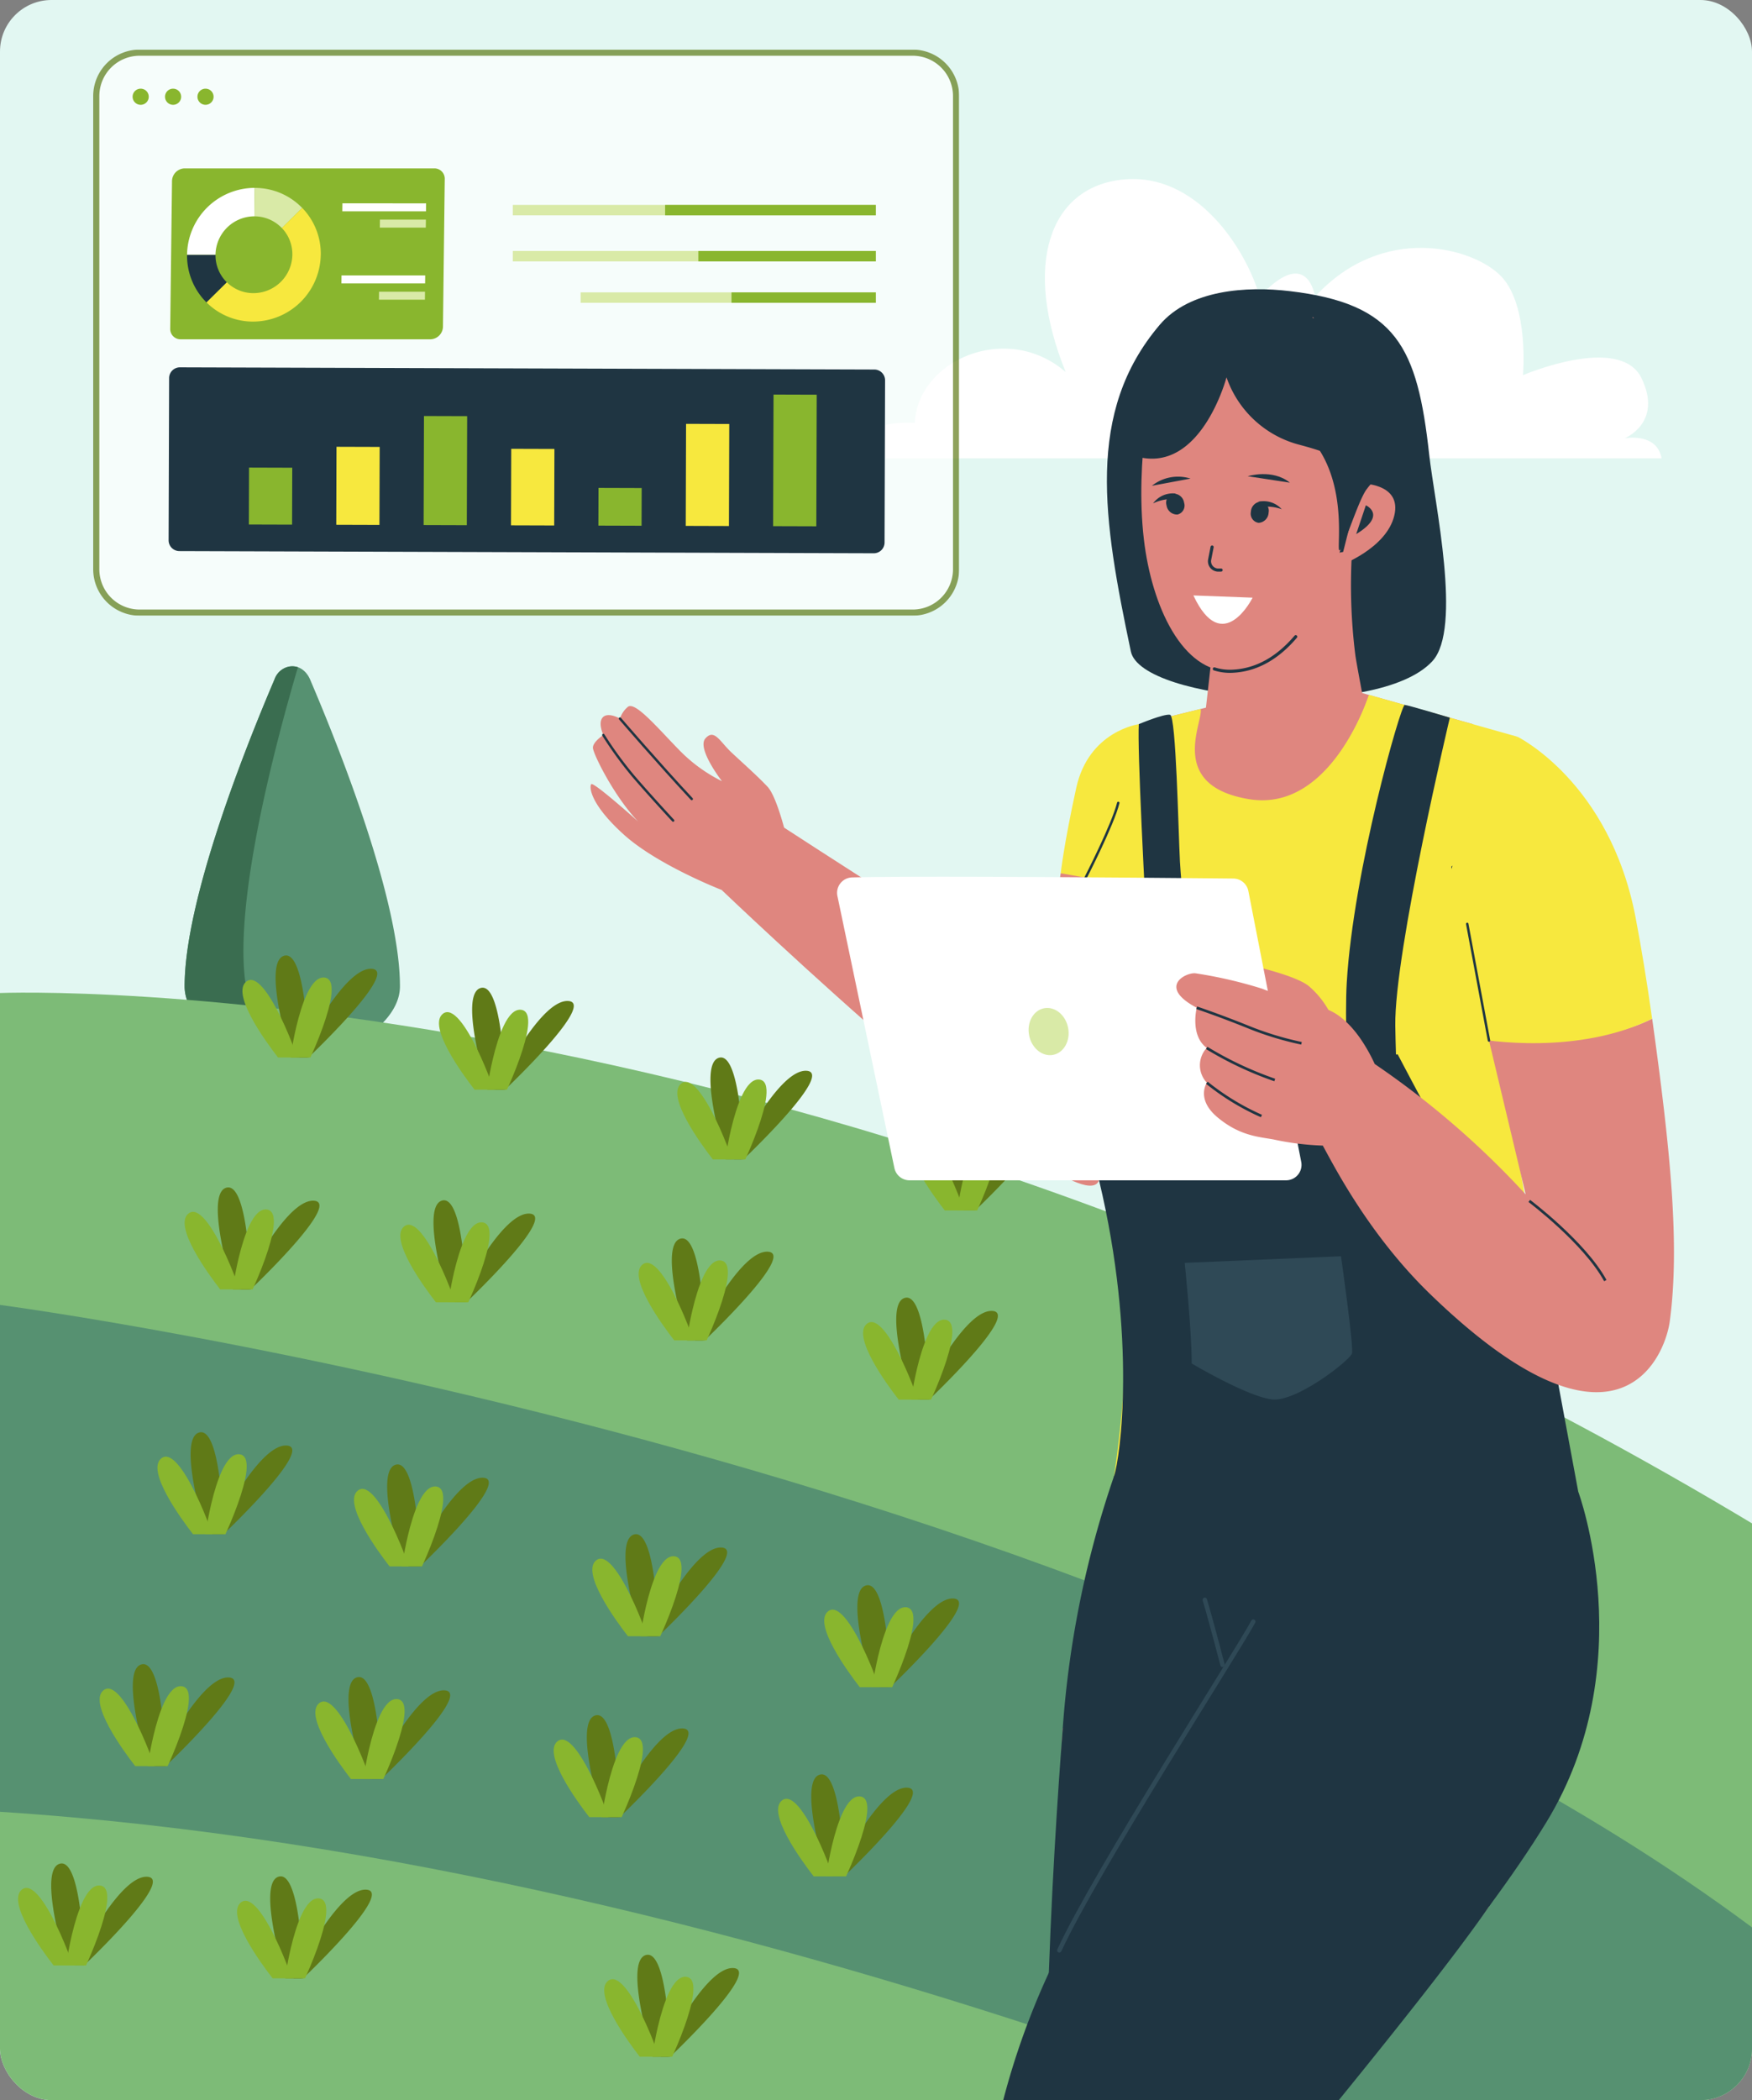 <svg xmlns="http://www.w3.org/2000/svg" xmlns:xlink="http://www.w3.org/1999/xlink" width="272" height="325.984" viewBox="0 0 272 325.984">
  <rect x="0" y="0" width="272" height="325.984" fill="#808080" stroke="none"/>
  <defs>
    <clipPath id="clip-path">
      <rect id="Rectángulo_408718" data-name="Rectángulo 408718" width="272" height="325.984" rx="8" transform="translate(205.07 536.254)" fill="#eaf4ff" opacity="0.65"/>
    </clipPath>
    <clipPath id="clip-path-2">
      <rect id="Rectángulo_408717" data-name="Rectángulo 408717" width="283.854" height="612.283" fill="none"/>
    </clipPath>
    <clipPath id="clip-path-3">
      <rect id="Rectángulo_408737" data-name="Rectángulo 408737" width="20.933" height="15.83" transform="translate(0 0)" fill="none"/>
    </clipPath>
    <clipPath id="clip-path-22">
      <rect id="Rectángulo_408719" data-name="Rectángulo 408719" width="168.19" height="281.086" fill="none"/>
    </clipPath>
    <clipPath id="clip-path-23">
      <rect id="Rectángulo_408736" data-name="Rectángulo 408736" width="134.436" height="87.867" fill="none"/>
    </clipPath>
    <clipPath id="clip-path-24">
      <rect id="Rectángulo_408735" data-name="Rectángulo 408735" width="134.436" height="87.867" transform="translate(0 0)" fill="none"/>
    </clipPath>
  </defs>
  <g id="Enmascarar_grupo_1098825" data-name="Enmascarar grupo 1098825" transform="translate(-205.07 -536.254)" clip-path="url(#clip-path)">
    <g id="Grupo_1199162" data-name="Grupo 1199162" transform="translate(205.07 337.105)">
      <rect id="Rectángulo_408715" data-name="Rectángulo 408715" width="283.855" height="612.284" transform="translate(0 -0.001)" fill="#e2f7f2"/>
      <rect id="Rectángulo_408716" data-name="Rectángulo 408716" width="2.404" height="31.711" transform="translate(44.175 360.658)" fill="#872a21"/>
      <g id="Grupo_1199161" data-name="Grupo 1199161">
        <g id="Grupo_1199160" data-name="Grupo 1199160" clip-path="url(#clip-path-2)">
          <path id="Trazado_1030833" data-name="Trazado 1030833" d="M48.156,304.65c-1.189-2.787-4.367-2.787-5.556,0-4.755,11.145-13.944,34.4-13.937,47.6,0,4.407,4.708,7.951,9.126,10.308a15.817,15.817,0,0,0,15.178,0c4.417-2.357,9.123-5.9,9.126-10.308.007-13.2-9.182-36.454-13.937-47.6" fill="#569171"/>
          <path id="Trazado_1030834" data-name="Trazado 1030834" d="M48.27,360.278c-4.658-1.834-9.74-4.815-10.248-9.193-1.5-12.927,4.753-36.568,8.23-48.368A2.924,2.924,0,0,0,42.6,304.65c-4.755,11.145-13.944,34.4-13.937,47.6,0,4.406,4.708,7.951,9.126,10.307a15.817,15.817,0,0,0,15.178,0c.663-.353,1.332-.734,1.991-1.14a16.2,16.2,0,0,1-6.688-1.139" fill="#3a6d50"/>
          <path id="Trazado_1030835" data-name="Trazado 1030835" d="M0,353.284s132.937-5.468,283.465,89.377V612.283H0Z" fill="#7dbb77"/>
          <path id="Trazado_1030836" data-name="Trazado 1030836" d="M0,480.377c119.305,7.719,242.235,62.848,283.465,82.892V507.363C186.666,426.263.008,401.7,0,401.7Z" fill="#569171"/>
          <path id="Trazado_1030837" data-name="Trazado 1030837" d="M256.965,273.292H130.505s.478-5.977,10.518-5.5c.478-9.8,14.344-15.778,23.428-7.889-6.694-16.495-2.63-28.687,8.845-29.882s19.124,10.757,21.276,18.168c6.932-7.411,8.366-1.195,8.6,0,10.519-11.474,24.623-7.649,28.926-3.107s3.347,15.3,3.347,15.3,15.06-6.454,18.407.478-2.629,9.323-2.629,9.323,5.02-.956,5.737,3.108" transform="translate(1 -3)" fill="#fff"/>
          <g id="Grupo_1199172" data-name="Grupo 1199172" transform="translate(15.47 457.461)">
            <g id="Grupo_1199171" data-name="Grupo 1199171" clip-path="url(#clip-path-3)">
              <path id="Trazado_1030897" data-name="Trazado 1030897" d="M10.123,15.783c-.027.007-.106.02-.212.046H7.528c-.318-1.048-1.035-3.57-1.6-6.291C5.053,5.324,4.548.619,6.46.048,8.471-.556,9.439,4.6,9.871,9.173a44.237,44.237,0,0,1,.252,6.61" fill="#607a17"/>
              <path id="Trazado_1030898" data-name="Trazado 1030898" d="M10.253,15.83H8.786a73.531,73.531,0,0,1,3.75-6.67c0-.006.007-.013.007-.02,2.3-3.6,5.2-7.2,7.512-7.074,4.1.226-7.373,11.435-9.8,13.764" fill="#607a17"/>
              <path id="Trazado_1030899" data-name="Trazado 1030899" d="M8.5,15.83H5.524C3.706,13.494-1.842,5.935.62,4.037c1.52-1.168,3.637,2.084,5.309,5.5C6.8,11.324,7.542,13.156,8.02,14.43c.232.63.4,1.121.484,1.4" fill="#89b62e"/>
              <path id="Trazado_1030900" data-name="Trazado 1030900" d="M12.5,11.047c0,.005,0,.009,0,.014-.768,2.164-1.646,4.109-1.944,4.769H7.45c.029-.195.081-.541.158-1,.157-.916.407-2.287.753-3.758.859-3.6,2.3-7.829,4.347-7.649,2,.18,1.027,4.171-.206,7.625" fill="#89b62e"/>
            </g>
          </g>
          <g id="Grupo_1199187" data-name="Grupo 1199187" transform="translate(28.663 383.461)">
            <g id="Grupo_1199171-2" data-name="Grupo 1199171" clip-path="url(#clip-path-3)">
              <path id="Trazado_1030897-2" data-name="Trazado 1030897" d="M10.123,15.783c-.027.007-.106.02-.212.046H7.528c-.318-1.048-1.035-3.57-1.6-6.291C5.053,5.324,4.548.619,6.46.048,8.471-.556,9.439,4.6,9.871,9.173a44.237,44.237,0,0,1,.252,6.61" fill="#607a17"/>
              <path id="Trazado_1030898-2" data-name="Trazado 1030898" d="M10.253,15.83H8.786a73.531,73.531,0,0,1,3.75-6.67c0-.006.007-.013.007-.02,2.3-3.6,5.2-7.2,7.512-7.074,4.1.226-7.373,11.435-9.8,13.764" fill="#607a17"/>
              <path id="Trazado_1030899-2" data-name="Trazado 1030899" d="M8.5,15.83H5.524C3.706,13.494-1.842,5.935.62,4.037c1.52-1.168,3.637,2.084,5.309,5.5C6.8,11.324,7.542,13.156,8.02,14.43c.232.63.4,1.121.484,1.4" fill="#89b62e"/>
              <path id="Trazado_1030900-2" data-name="Trazado 1030900" d="M12.5,11.047c0,.005,0,.009,0,.014-.768,2.164-1.646,4.109-1.944,4.769H7.45c.029-.195.081-.541.158-1,.157-.916.407-2.287.753-3.758.859-3.6,2.3-7.829,4.347-7.649,2,.18,1.027,4.171-.206,7.625" fill="#89b62e"/>
            </g>
          </g>
          <g id="Grupo_1199173" data-name="Grupo 1199173" transform="translate(24.445 421.461)">
            <g id="Grupo_1199171-3" data-name="Grupo 1199171" clip-path="url(#clip-path-3)">
              <path id="Trazado_1030897-3" data-name="Trazado 1030897" d="M10.123,15.783c-.027.007-.106.02-.212.046H7.528c-.318-1.048-1.035-3.57-1.6-6.291C5.053,5.324,4.548.619,6.46.048,8.471-.556,9.439,4.6,9.871,9.173a44.237,44.237,0,0,1,.252,6.61" fill="#607a17"/>
              <path id="Trazado_1030898-3" data-name="Trazado 1030898" d="M10.253,15.83H8.786a73.531,73.531,0,0,1,3.75-6.67c0-.006.007-.013.007-.02,2.3-3.6,5.2-7.2,7.512-7.074,4.1.226-7.373,11.435-9.8,13.764" fill="#607a17"/>
              <path id="Trazado_1030899-3" data-name="Trazado 1030899" d="M8.5,15.83H5.524C3.706,13.494-1.842,5.935.62,4.037c1.52-1.168,3.637,2.084,5.309,5.5C6.8,11.324,7.542,13.156,8.02,14.43c.232.63.4,1.121.484,1.4" fill="#89b62e"/>
              <path id="Trazado_1030900-3" data-name="Trazado 1030900" d="M12.5,11.047c0,.005,0,.009,0,.014-.768,2.164-1.646,4.109-1.944,4.769H7.45c.029-.195.081-.541.158-1,.157-.916.407-2.287.753-3.758.859-3.6,2.3-7.829,4.347-7.649,2,.18,1.027,4.171-.206,7.625" fill="#89b62e"/>
            </g>
          </g>
          <g id="Grupo_1199186" data-name="Grupo 1199186" transform="translate(37.638 347.461)">
            <g id="Grupo_1199171-4" data-name="Grupo 1199171" clip-path="url(#clip-path-3)">
              <path id="Trazado_1030897-4" data-name="Trazado 1030897" d="M10.123,15.783c-.027.007-.106.02-.212.046H7.528c-.318-1.048-1.035-3.57-1.6-6.291C5.053,5.324,4.548.619,6.46.048,8.471-.556,9.439,4.6,9.871,9.173a44.237,44.237,0,0,1,.252,6.61" fill="#607a17"/>
              <path id="Trazado_1030898-4" data-name="Trazado 1030898" d="M10.253,15.83H8.786a73.531,73.531,0,0,1,3.75-6.67c0-.006.007-.013.007-.02,2.3-3.6,5.2-7.2,7.512-7.074,4.1.226-7.373,11.435-9.8,13.764" fill="#607a17"/>
              <path id="Trazado_1030899-4" data-name="Trazado 1030899" d="M8.5,15.83H5.524C3.706,13.494-1.842,5.935.62,4.037c1.52-1.168,3.637,2.084,5.309,5.5C6.8,11.324,7.542,13.156,8.02,14.43c.232.63.4,1.121.484,1.4" fill="#89b62e"/>
              <path id="Trazado_1030900-4" data-name="Trazado 1030900" d="M12.5,11.047c0,.005,0,.009,0,.014-.768,2.164-1.646,4.109-1.944,4.769H7.45c.029-.195.081-.541.158-1,.157-.916.407-2.287.753-3.758.859-3.6,2.3-7.829,4.347-7.649,2,.18,1.027,4.171-.206,7.625" fill="#89b62e"/>
            </g>
          </g>
          <g id="Grupo_1199174" data-name="Grupo 1199174" transform="translate(54.958 426.461)">
            <g id="Grupo_1199171-5" data-name="Grupo 1199171" clip-path="url(#clip-path-3)">
              <path id="Trazado_1030897-5" data-name="Trazado 1030897" d="M10.123,15.783c-.027.007-.106.02-.212.046H7.528c-.318-1.048-1.035-3.57-1.6-6.291C5.053,5.324,4.548.619,6.46.048,8.471-.556,9.439,4.6,9.871,9.173a44.237,44.237,0,0,1,.252,6.61" fill="#607a17"/>
              <path id="Trazado_1030898-5" data-name="Trazado 1030898" d="M10.253,15.83H8.786a73.531,73.531,0,0,1,3.75-6.67c0-.006.007-.013.007-.02,2.3-3.6,5.2-7.2,7.512-7.074,4.1.226-7.373,11.435-9.8,13.764" fill="#607a17"/>
              <path id="Trazado_1030899-5" data-name="Trazado 1030899" d="M8.5,15.83H5.524C3.706,13.494-1.842,5.935.62,4.037c1.52-1.168,3.637,2.084,5.309,5.5C6.8,11.324,7.542,13.156,8.02,14.43c.232.63.4,1.121.484,1.4" fill="#89b62e"/>
              <path id="Trazado_1030900-5" data-name="Trazado 1030900" d="M12.5,11.047c0,.005,0,.009,0,.014-.768,2.164-1.646,4.109-1.944,4.769H7.45c.029-.195.081-.541.158-1,.157-.916.407-2.287.753-3.758.859-3.6,2.3-7.829,4.347-7.649,2,.18,1.027,4.171-.206,7.625" fill="#89b62e"/>
            </g>
          </g>
          <g id="Grupo_1199185" data-name="Grupo 1199185" transform="translate(68.151 352.461)">
            <g id="Grupo_1199171-6" data-name="Grupo 1199171" clip-path="url(#clip-path-3)">
              <path id="Trazado_1030897-6" data-name="Trazado 1030897" d="M10.123,15.783c-.027.007-.106.02-.212.046H7.528c-.318-1.048-1.035-3.57-1.6-6.291C5.053,5.324,4.548.619,6.46.048,8.471-.556,9.439,4.6,9.871,9.173a44.237,44.237,0,0,1,.252,6.61" fill="#607a17"/>
              <path id="Trazado_1030898-6" data-name="Trazado 1030898" d="M10.253,15.83H8.786a73.531,73.531,0,0,1,3.75-6.67c0-.006.007-.013.007-.02,2.3-3.6,5.2-7.2,7.512-7.074,4.1.226-7.373,11.435-9.8,13.764" fill="#607a17"/>
              <path id="Trazado_1030899-6" data-name="Trazado 1030899" d="M8.5,15.83H5.524C3.706,13.494-1.842,5.935.62,4.037c1.52-1.168,3.637,2.084,5.309,5.5C6.8,11.324,7.542,13.156,8.02,14.43c.232.63.4,1.121.484,1.4" fill="#89b62e"/>
              <path id="Trazado_1030900-6" data-name="Trazado 1030900" d="M12.5,11.047c0,.005,0,.009,0,.014-.768,2.164-1.646,4.109-1.944,4.769H7.45c.029-.195.081-.541.158-1,.157-.916.407-2.287.753-3.758.859-3.6,2.3-7.829,4.347-7.649,2,.18,1.027,4.171-.206,7.625" fill="#89b62e"/>
            </g>
          </g>
          <g id="Grupo_1199175" data-name="Grupo 1199175" transform="translate(48.958 459.461)">
            <g id="Grupo_1199171-7" data-name="Grupo 1199171" clip-path="url(#clip-path-3)">
              <path id="Trazado_1030897-7" data-name="Trazado 1030897" d="M10.123,15.783c-.027.007-.106.02-.212.046H7.528c-.318-1.048-1.035-3.57-1.6-6.291C5.053,5.324,4.548.619,6.46.048,8.471-.556,9.439,4.6,9.871,9.173a44.237,44.237,0,0,1,.252,6.61" fill="#607a17"/>
              <path id="Trazado_1030898-7" data-name="Trazado 1030898" d="M10.253,15.83H8.786a73.531,73.531,0,0,1,3.75-6.67c0-.006.007-.013.007-.02,2.3-3.6,5.2-7.2,7.512-7.074,4.1.226-7.373,11.435-9.8,13.764" fill="#607a17"/>
              <path id="Trazado_1030899-7" data-name="Trazado 1030899" d="M8.5,15.83H5.524C3.706,13.494-1.842,5.935.62,4.037c1.52-1.168,3.637,2.084,5.309,5.5C6.8,11.324,7.542,13.156,8.02,14.43c.232.63.4,1.121.484,1.4" fill="#89b62e"/>
              <path id="Trazado_1030900-7" data-name="Trazado 1030900" d="M12.5,11.047c0,.005,0,.009,0,.014-.768,2.164-1.646,4.109-1.944,4.769H7.45c.029-.195.081-.541.158-1,.157-.916.407-2.287.753-3.758.859-3.6,2.3-7.829,4.347-7.649,2,.18,1.027,4.171-.206,7.625" fill="#89b62e"/>
            </g>
          </g>
          <g id="Grupo_1199184" data-name="Grupo 1199184" transform="translate(62.151 385.461)">
            <g id="Grupo_1199171-8" data-name="Grupo 1199171" clip-path="url(#clip-path-3)">
              <path id="Trazado_1030897-8" data-name="Trazado 1030897" d="M10.123,15.783c-.027.007-.106.02-.212.046H7.528c-.318-1.048-1.035-3.57-1.6-6.291C5.053,5.324,4.548.619,6.46.048,8.471-.556,9.439,4.6,9.871,9.173a44.237,44.237,0,0,1,.252,6.61" fill="#607a17"/>
              <path id="Trazado_1030898-8" data-name="Trazado 1030898" d="M10.253,15.83H8.786a73.531,73.531,0,0,1,3.75-6.67c0-.006.007-.013.007-.02,2.3-3.6,5.2-7.2,7.512-7.074,4.1.226-7.373,11.435-9.8,13.764" fill="#607a17"/>
              <path id="Trazado_1030899-8" data-name="Trazado 1030899" d="M8.5,15.83H5.524C3.706,13.494-1.842,5.935.62,4.037c1.52-1.168,3.637,2.084,5.309,5.5C6.8,11.324,7.542,13.156,8.02,14.43c.232.63.4,1.121.484,1.4" fill="#89b62e"/>
              <path id="Trazado_1030900-8" data-name="Trazado 1030900" d="M12.5,11.047c0,.005,0,.009,0,.014-.768,2.164-1.646,4.109-1.944,4.769H7.45c.029-.195.081-.541.158-1,.157-.916.407-2.287.753-3.758.859-3.6,2.3-7.829,4.347-7.649,2,.18,1.027,4.171-.206,7.625" fill="#89b62e"/>
            </g>
          </g>
          <g id="Grupo_1199176" data-name="Grupo 1199176" transform="translate(91.958 437.291)">
            <g id="Grupo_1199171-9" data-name="Grupo 1199171" clip-path="url(#clip-path-3)">
              <path id="Trazado_1030897-9" data-name="Trazado 1030897" d="M10.123,15.783c-.027.007-.106.02-.212.046H7.528c-.318-1.048-1.035-3.57-1.6-6.291C5.053,5.324,4.548.619,6.46.048,8.471-.556,9.439,4.6,9.871,9.173a44.237,44.237,0,0,1,.252,6.61" fill="#607a17"/>
              <path id="Trazado_1030898-9" data-name="Trazado 1030898" d="M10.253,15.83H8.786a73.531,73.531,0,0,1,3.75-6.67c0-.006.007-.013.007-.02,2.3-3.6,5.2-7.2,7.512-7.074,4.1.226-7.373,11.435-9.8,13.764" fill="#607a17"/>
              <path id="Trazado_1030899-9" data-name="Trazado 1030899" d="M8.5,15.83H5.524C3.706,13.494-1.842,5.935.62,4.037c1.52-1.168,3.637,2.084,5.309,5.5C6.8,11.324,7.542,13.156,8.02,14.43c.232.63.4,1.121.484,1.4" fill="#89b62e"/>
              <path id="Trazado_1030900-9" data-name="Trazado 1030900" d="M12.5,11.047c0,.005,0,.009,0,.014-.768,2.164-1.646,4.109-1.944,4.769H7.45c.029-.195.081-.541.158-1,.157-.916.407-2.287.753-3.758.859-3.6,2.3-7.829,4.347-7.649,2,.18,1.027,4.171-.206,7.625" fill="#89b62e"/>
            </g>
          </g>
          <g id="Grupo_1199182" data-name="Grupo 1199182" transform="translate(105.151 363.291)">
            <g id="Grupo_1199171-10" data-name="Grupo 1199171" clip-path="url(#clip-path-3)">
              <path id="Trazado_1030897-10" data-name="Trazado 1030897" d="M10.123,15.783c-.027.007-.106.02-.212.046H7.528c-.318-1.048-1.035-3.57-1.6-6.291C5.053,5.324,4.548.619,6.46.048,8.471-.556,9.439,4.6,9.871,9.173a44.237,44.237,0,0,1,.252,6.61" fill="#607a17"/>
              <path id="Trazado_1030898-10" data-name="Trazado 1030898" d="M10.253,15.83H8.786a73.531,73.531,0,0,1,3.75-6.67c0-.006.007-.013.007-.02,2.3-3.6,5.2-7.2,7.512-7.074,4.1.226-7.373,11.435-9.8,13.764" fill="#607a17"/>
              <path id="Trazado_1030899-10" data-name="Trazado 1030899" d="M8.5,15.83H5.524C3.706,13.494-1.842,5.935.62,4.037c1.52-1.168,3.637,2.084,5.309,5.5C6.8,11.324,7.542,13.156,8.02,14.43c.232.63.4,1.121.484,1.4" fill="#89b62e"/>
              <path id="Trazado_1030900-10" data-name="Trazado 1030900" d="M12.5,11.047c0,.005,0,.009,0,.014-.768,2.164-1.646,4.109-1.944,4.769H7.45c.029-.195.081-.541.158-1,.157-.916.407-2.287.753-3.758.859-3.6,2.3-7.829,4.347-7.649,2,.18,1.027,4.171-.206,7.625" fill="#89b62e"/>
            </g>
          </g>
          <g id="Grupo_1199177" data-name="Grupo 1199177" transform="translate(85.958 465.376)">
            <g id="Grupo_1199171-11" data-name="Grupo 1199171" clip-path="url(#clip-path-3)">
              <path id="Trazado_1030897-11" data-name="Trazado 1030897" d="M10.123,15.783c-.027.007-.106.02-.212.046H7.528c-.318-1.048-1.035-3.57-1.6-6.291C5.053,5.324,4.548.619,6.46.048,8.471-.556,9.439,4.6,9.871,9.173a44.237,44.237,0,0,1,.252,6.61" fill="#607a17"/>
              <path id="Trazado_1030898-11" data-name="Trazado 1030898" d="M10.253,15.83H8.786a73.531,73.531,0,0,1,3.75-6.67c0-.006.007-.013.007-.02,2.3-3.6,5.2-7.2,7.512-7.074,4.1.226-7.373,11.435-9.8,13.764" fill="#607a17"/>
              <path id="Trazado_1030899-11" data-name="Trazado 1030899" d="M8.5,15.83H5.524C3.706,13.494-1.842,5.935.62,4.037c1.52-1.168,3.637,2.084,5.309,5.5C6.8,11.324,7.542,13.156,8.02,14.43c.232.63.4,1.121.484,1.4" fill="#89b62e"/>
              <path id="Trazado_1030900-11" data-name="Trazado 1030900" d="M12.5,11.047c0,.005,0,.009,0,.014-.768,2.164-1.646,4.109-1.944,4.769H7.45c.029-.195.081-.541.158-1,.157-.916.407-2.287.753-3.758.859-3.6,2.3-7.829,4.347-7.649,2,.18,1.027,4.171-.206,7.625" fill="#89b62e"/>
            </g>
          </g>
          <g id="Grupo_1199183" data-name="Grupo 1199183" transform="translate(99.151 391.376)">
            <g id="Grupo_1199171-12" data-name="Grupo 1199171" clip-path="url(#clip-path-3)">
              <path id="Trazado_1030897-12" data-name="Trazado 1030897" d="M10.123,15.783c-.027.007-.106.02-.212.046H7.528c-.318-1.048-1.035-3.57-1.6-6.291C5.053,5.324,4.548.619,6.46.048,8.471-.556,9.439,4.6,9.871,9.173a44.237,44.237,0,0,1,.252,6.61" fill="#607a17"/>
              <path id="Trazado_1030898-12" data-name="Trazado 1030898" d="M10.253,15.83H8.786a73.531,73.531,0,0,1,3.75-6.67c0-.006.007-.013.007-.02,2.3-3.6,5.2-7.2,7.512-7.074,4.1.226-7.373,11.435-9.8,13.764" fill="#607a17"/>
              <path id="Trazado_1030899-12" data-name="Trazado 1030899" d="M8.5,15.83H5.524C3.706,13.494-1.842,5.935.62,4.037c1.52-1.168,3.637,2.084,5.309,5.5C6.8,11.324,7.542,13.156,8.02,14.43c.232.63.4,1.121.484,1.4" fill="#89b62e"/>
              <path id="Trazado_1030900-12" data-name="Trazado 1030900" d="M12.5,11.047c0,.005,0,.009,0,.014-.768,2.164-1.646,4.109-1.944,4.769H7.45c.029-.195.081-.541.158-1,.157-.916.407-2.287.753-3.758.859-3.6,2.3-7.829,4.347-7.649,2,.18,1.027,4.171-.206,7.625" fill="#89b62e"/>
            </g>
          </g>
          <g id="Grupo_1199178" data-name="Grupo 1199178" transform="translate(127.958 445.206)">
            <g id="Grupo_1199171-13" data-name="Grupo 1199171" clip-path="url(#clip-path-3)">
              <path id="Trazado_1030897-13" data-name="Trazado 1030897" d="M10.123,15.783c-.027.007-.106.02-.212.046H7.528c-.318-1.048-1.035-3.57-1.6-6.291C5.053,5.324,4.548.619,6.46.048,8.471-.556,9.439,4.6,9.871,9.173a44.237,44.237,0,0,1,.252,6.61" fill="#607a17"/>
              <path id="Trazado_1030898-13" data-name="Trazado 1030898" d="M10.253,15.83H8.786a73.531,73.531,0,0,1,3.75-6.67c0-.006.007-.013.007-.02,2.3-3.6,5.2-7.2,7.512-7.074,4.1.226-7.373,11.435-9.8,13.764" fill="#607a17"/>
              <path id="Trazado_1030899-13" data-name="Trazado 1030899" d="M8.5,15.83H5.524C3.706,13.494-1.842,5.935.62,4.037c1.52-1.168,3.637,2.084,5.309,5.5C6.8,11.324,7.542,13.156,8.02,14.43c.232.63.4,1.121.484,1.4" fill="#89b62e"/>
              <path id="Trazado_1030900-13" data-name="Trazado 1030900" d="M12.5,11.047c0,.005,0,.009,0,.014-.768,2.164-1.646,4.109-1.944,4.769H7.45c.029-.195.081-.541.158-1,.157-.916.407-2.287.753-3.758.859-3.6,2.3-7.829,4.347-7.649,2,.18,1.027,4.171-.206,7.625" fill="#89b62e"/>
            </g>
          </g>
          <g id="Grupo_1199181" data-name="Grupo 1199181" transform="translate(141.151 371.206)">
            <g id="Grupo_1199171-14" data-name="Grupo 1199171" clip-path="url(#clip-path-3)">
              <path id="Trazado_1030897-14" data-name="Trazado 1030897" d="M10.123,15.783c-.027.007-.106.02-.212.046H7.528c-.318-1.048-1.035-3.57-1.6-6.291C5.053,5.324,4.548.619,6.46.048,8.471-.556,9.439,4.6,9.871,9.173a44.237,44.237,0,0,1,.252,6.61" fill="#607a17"/>
              <path id="Trazado_1030898-14" data-name="Trazado 1030898" d="M10.253,15.83H8.786a73.531,73.531,0,0,1,3.75-6.67c0-.006.007-.013.007-.02,2.3-3.6,5.2-7.2,7.512-7.074,4.1.226-7.373,11.435-9.8,13.764" fill="#607a17"/>
              <path id="Trazado_1030899-14" data-name="Trazado 1030899" d="M8.5,15.83H5.524C3.706,13.494-1.842,5.935.62,4.037c1.52-1.168,3.637,2.084,5.309,5.5C6.8,11.324,7.542,13.156,8.02,14.43c.232.63.4,1.121.484,1.4" fill="#89b62e"/>
              <path id="Trazado_1030900-14" data-name="Trazado 1030900" d="M12.5,11.047c0,.005,0,.009,0,.014-.768,2.164-1.646,4.109-1.944,4.769H7.45c.029-.195.081-.541.158-1,.157-.916.407-2.287.753-3.758.859-3.6,2.3-7.829,4.347-7.649,2,.18,1.027,4.171-.206,7.625" fill="#89b62e"/>
            </g>
          </g>
          <g id="Grupo_1199179" data-name="Grupo 1199179" transform="translate(120.8 474.568)">
            <g id="Grupo_1199171-15" data-name="Grupo 1199171" clip-path="url(#clip-path-3)">
              <path id="Trazado_1030897-15" data-name="Trazado 1030897" d="M10.123,15.783c-.027.007-.106.02-.212.046H7.528c-.318-1.048-1.035-3.57-1.6-6.291C5.053,5.324,4.548.619,6.46.048,8.471-.556,9.439,4.6,9.871,9.173a44.237,44.237,0,0,1,.252,6.61" fill="#607a17"/>
              <path id="Trazado_1030898-15" data-name="Trazado 1030898" d="M10.253,15.83H8.786a73.531,73.531,0,0,1,3.75-6.67c0-.006.007-.013.007-.02,2.3-3.6,5.2-7.2,7.512-7.074,4.1.226-7.373,11.435-9.8,13.764" fill="#607a17"/>
              <path id="Trazado_1030899-15" data-name="Trazado 1030899" d="M8.5,15.83H5.524C3.706,13.494-1.842,5.935.62,4.037c1.52-1.168,3.637,2.084,5.309,5.5C6.8,11.324,7.542,13.156,8.02,14.43c.232.63.4,1.121.484,1.4" fill="#89b62e"/>
              <path id="Trazado_1030900-15" data-name="Trazado 1030900" d="M12.5,11.047c0,.005,0,.009,0,.014-.768,2.164-1.646,4.109-1.944,4.769H7.45c.029-.195.081-.541.158-1,.157-.916.407-2.287.753-3.758.859-3.6,2.3-7.829,4.347-7.649,2,.18,1.027,4.171-.206,7.625" fill="#89b62e"/>
            </g>
            <g id="Grupo_1199188" data-name="Grupo 1199188" transform="translate(-27 28)" clip-path="url(#clip-path-3)">
              <path id="Trazado_1030901" data-name="Trazado 1030901" d="M10.123,15.783c-.027.007-.106.02-.212.046H7.528c-.318-1.048-1.035-3.57-1.6-6.291C5.053,5.324,4.548.619,6.46.048,8.471-.556,9.439,4.6,9.871,9.173a44.237,44.237,0,0,1,.252,6.61" fill="#607a17"/>
              <path id="Trazado_1030902" data-name="Trazado 1030902" d="M10.253,15.83H8.786a73.531,73.531,0,0,1,3.75-6.67c0-.006.007-.013.007-.02,2.3-3.6,5.2-7.2,7.512-7.074,4.1.226-7.373,11.435-9.8,13.764" fill="#607a17"/>
              <path id="Trazado_1030903" data-name="Trazado 1030903" d="M8.5,15.83H5.524C3.706,13.494-1.842,5.935.62,4.037c1.52-1.168,3.637,2.084,5.309,5.5C6.8,11.324,7.542,13.156,8.02,14.43c.232.63.4,1.121.484,1.4" fill="#89b62e"/>
              <path id="Trazado_1030904" data-name="Trazado 1030904" d="M12.5,11.047c0,.005,0,.009,0,.014-.768,2.164-1.646,4.109-1.944,4.769H7.45c.029-.195.081-.541.158-1,.157-.916.407-2.287.753-3.758.859-3.6,2.3-7.829,4.347-7.649,2,.18,1.027,4.171-.206,7.625" fill="#89b62e"/>
            </g>
            <g id="Grupo_1199189" data-name="Grupo 1199189" transform="translate(-84 15.83)" clip-path="url(#clip-path-3)">
              <path id="Trazado_1030905" data-name="Trazado 1030905" d="M10.123,15.783c-.027.007-.106.02-.212.046H7.528c-.318-1.048-1.035-3.57-1.6-6.291C5.053,5.324,4.548.619,6.46.048,8.471-.556,9.439,4.6,9.871,9.173a44.237,44.237,0,0,1,.252,6.61" fill="#607a17"/>
              <path id="Trazado_1030906" data-name="Trazado 1030906" d="M10.253,15.83H8.786a73.531,73.531,0,0,1,3.75-6.67c0-.006.007-.013.007-.02,2.3-3.6,5.2-7.2,7.512-7.074,4.1.226-7.373,11.435-9.8,13.764" fill="#607a17"/>
              <path id="Trazado_1030907" data-name="Trazado 1030907" d="M8.5,15.83H5.524C3.706,13.494-1.842,5.935.62,4.037c1.52-1.168,3.637,2.084,5.309,5.5C6.8,11.324,7.542,13.156,8.02,14.43c.232.63.4,1.121.484,1.4" fill="#89b62e"/>
              <path id="Trazado_1030908" data-name="Trazado 1030908" d="M12.5,11.047c0,.005,0,.009,0,.014-.768,2.164-1.646,4.109-1.944,4.769H7.45c.029-.195.081-.541.158-1,.157-.916.407-2.287.753-3.758.859-3.6,2.3-7.829,4.347-7.649,2,.18,1.027,4.171-.206,7.625" fill="#89b62e"/>
            </g>
            <g id="Grupo_1199190" data-name="Grupo 1199190" transform="translate(-118 13.83)" clip-path="url(#clip-path-3)">
              <path id="Trazado_1030909" data-name="Trazado 1030909" d="M10.123,15.783c-.027.007-.106.02-.212.046H7.528c-.318-1.048-1.035-3.57-1.6-6.291C5.053,5.324,4.548.619,6.46.048,8.471-.556,9.439,4.6,9.871,9.173a44.237,44.237,0,0,1,.252,6.61" fill="#607a17"/>
              <path id="Trazado_1030910" data-name="Trazado 1030910" d="M10.253,15.83H8.786a73.531,73.531,0,0,1,3.75-6.67c0-.006.007-.013.007-.02,2.3-3.6,5.2-7.2,7.512-7.074,4.1.226-7.373,11.435-9.8,13.764" fill="#607a17"/>
              <path id="Trazado_1030911" data-name="Trazado 1030911" d="M8.5,15.83H5.524C3.706,13.494-1.842,5.935.62,4.037c1.52-1.168,3.637,2.084,5.309,5.5C6.8,11.324,7.542,13.156,8.02,14.43c.232.63.4,1.121.484,1.4" fill="#89b62e"/>
              <path id="Trazado_1030912" data-name="Trazado 1030912" d="M12.5,11.047c0,.005,0,.009,0,.014-.768,2.164-1.646,4.109-1.944,4.769H7.45c.029-.195.081-.541.158-1,.157-.916.407-2.287.753-3.758.859-3.6,2.3-7.829,4.347-7.649,2,.18,1.027,4.171-.206,7.625" fill="#89b62e"/>
            </g>
          </g>
          <g id="Grupo_1199180" data-name="Grupo 1199180" transform="translate(133.993 400.568)">
            <g id="Grupo_1199171-16" data-name="Grupo 1199171" clip-path="url(#clip-path-3)">
              <path id="Trazado_1030897-16" data-name="Trazado 1030897" d="M10.123,15.783c-.027.007-.106.02-.212.046H7.528c-.318-1.048-1.035-3.57-1.6-6.291C5.053,5.324,4.548.619,6.46.048,8.471-.556,9.439,4.6,9.871,9.173a44.237,44.237,0,0,1,.252,6.61" fill="#607a17"/>
              <path id="Trazado_1030898-16" data-name="Trazado 1030898" d="M10.253,15.83H8.786a73.531,73.531,0,0,1,3.75-6.67c0-.006.007-.013.007-.02,2.3-3.6,5.2-7.2,7.512-7.074,4.1.226-7.373,11.435-9.8,13.764" fill="#607a17"/>
              <path id="Trazado_1030899-16" data-name="Trazado 1030899" d="M8.5,15.83H5.524C3.706,13.494-1.842,5.935.62,4.037c1.52-1.168,3.637,2.084,5.309,5.5C6.8,11.324,7.542,13.156,8.02,14.43c.232.63.4,1.121.484,1.4" fill="#89b62e"/>
              <path id="Trazado_1030900-16" data-name="Trazado 1030900" d="M12.5,11.047c0,.005,0,.009,0,.014-.768,2.164-1.646,4.109-1.944,4.769H7.45c.029-.195.081-.541.158-1,.157-.916.407-2.287.753-3.758.859-3.6,2.3-7.829,4.347-7.649,2,.18,1.027,4.171-.206,7.625" fill="#89b62e"/>
            </g>
          </g>
        </g>
      </g>
    </g>
    <g id="Grupo_1199163" data-name="Grupo 1199163" transform="translate(296.758 581.152)">
      <g id="Grupo_1199163-2" data-name="Grupo 1199163" clip-path="url(#clip-path-22)">
        <path id="Trazado_1030838" data-name="Trazado 1030838" d="M68.27,71.362S65.608,87.992,64.9,88.779s-40.241-24.93-40.241-24.93l-9.038,10.1s55.6,53.12,58.6,45.073S87.814,70.409,87.814,70.409Z" transform="translate(4.721 19.29)" fill="#df867f"/>
        <path id="Trazado_1030839" data-name="Trazado 1030839" d="M30.6,70.74s-1.559-6.866-3.128-8.533-3.757-3.6-5.578-5.3-2.678-3.763-4.063-2.2S20.4,61.351,20.4,61.351a24.269,24.269,0,0,1-6.7-4.9c-3.323-3.4-6.913-7.693-7.974-6.585A3.876,3.876,0,0,0,4.565,51.63s-1.826-1.056-2.655-.208.073,2.763.073,2.763S.368,55.222.363,56.146s3.344,7.654,7.03,11.47c0,0-6.969-6.253-7.292-5.8s-.159,3.116,5.08,7.84S20.347,78.23,20.347,78.23Z" transform="translate(0 15.011)" fill="#df867f"/>
        <path id="Trazado_1030840" data-name="Trazado 1030840" d="M1.523,53.141a58.85,58.85,0,0,0,4.662,6.395c2.55,2.975,6.169,6.878,6.169,6.878" transform="translate(0.46 16.055)" fill="none" stroke="#1f3542" stroke-linecap="round" stroke-miterlimit="10" stroke-width="0.379"/>
        <path id="Trazado_1030841" data-name="Trazado 1030841" d="M3.506,51.179s6.05,7.033,11.138,12.48" transform="translate(1.059 15.462)" fill="none" stroke="#1f3542" stroke-linecap="round" stroke-miterlimit="10" stroke-width="0.379"/>
        <path id="Trazado_1030842" data-name="Trazado 1030842" d="M68.18,51.848s-7.775,1.018-9.719,9.9-2.406,13.236-2.406,13.236l7.313,1.3,7.96-13.976Z" transform="translate(16.936 15.665)" fill="#f7e83e"/>
        <path id="Trazado_1030843" data-name="Trazado 1030843" d="M54.5,223.588a49.056,49.056,0,0,0,.491,5.681H96.262l.359-18.088L97,192.1l.216-10.272.1-4.938q-2.535.07-5.034.035a131.975,131.975,0,0,1-18.269-1.654,145.173,145.173,0,0,1-17.165-3.764s-.012.12-.023.361c-.8,13.017-1.582,26.79-2.014,37.374-.1,2.625-.18,5.047-.24,7.216-.072,2.865-.1,5.3-.072,7.132" transform="translate(16.463 51.816)" fill="#df867f"/>
        <path id="Trazado_1030844" data-name="Trazado 1030844" d="M56.3,180.582c5.466,1.572,22.449,5.942,40.473,5.374L97.52,148.1l-33.263-6.616a153.8,153.8,0,0,0-7.959,39.1" transform="translate(17.009 42.745)" fill="#1f3542"/>
        <path id="Trazado_1030845" data-name="Trazado 1030845" d="M54.379,231.291H97.256l-.6-18.088-.216-6.761-2.014-13.485-1.534-10.236-.576-3.776-2.109-14.132-10.093,2.637-23.23,6.077s-.012.12-.023.359c-.216,2.625-1.51,19.442-2.146,37.663-.085,2.4-.156,4.818-.216,7.24-.1,4.231-.143,8.451-.12,12.5" transform="translate(16.428 49.794)" fill="#1f3542"/>
        <path id="Trazado_1030846" data-name="Trazado 1030846" d="M51.644,228.076H99.278c7.576-8.559,16.842-19.514,24.621-30.087a105.013,105.013,0,0,1-26.035-7.084c-.9-.384-1.762-.767-2.613-1.163-11.818-5.453-18.615-11.7-21.132-14.288a.053.053,0,0,0-.012.036c-.624,1.09-1.234,2.169-1.822,3.236a242.578,242.578,0,0,0-16.853,36.535c-.036.108-.072.2-.108.313a125.609,125.609,0,0,0-3.68,12.5" transform="translate(15.603 53.009)" fill="#df867f"/>
        <path id="Trazado_1030847" data-name="Trazado 1030847" d="M68.906,185.16c4.1,4.223,19.615,18.208,49.778,22.54,3.327-4.5,6.361-8.921,8.884-13.052,14.916-24.423,4.953-51.313,4.953-51.313l-45.444,12.6c-7.112,10.547-13.125,20.291-18.171,29.23" transform="translate(20.818 43.305)" fill="#1f3542"/>
        <path id="Trazado_1030848" data-name="Trazado 1030848" d="M112.091,57.732C103.547,67,66.9,63.946,65.279,56.219c-4.288-20.39-7.077-37.105,4.486-50.7C74.408.053,83.266-.507,89.964.293c16.579,1.958,19.8,8.723,21.633,25.365.831,7.518,5.159,27.011.493,32.074" transform="translate(18.599 0)" fill="#1f3542"/>
        <path id="Trazado_1030849" data-name="Trazado 1030849" d="M98.717,57.6,95.86,63.026s-6.844,8.645-7.015,8.608-15.516-5.046-15.516-5.046L73.2,57.54l2.529-22.572,20.186-3.817.193-.043a87.17,87.17,0,0,0,.525,16.42c.273,1.724,1.217,6.7,1.217,6.7Z" transform="translate(22.114 9.398)" fill="#df867f"/>
        <path id="Trazado_1030850" data-name="Trazado 1030850" d="M100.473,21.662S96.757,57.7,79.682,58.291c-7.606.262-12.412-10.062-13.625-20.514-1.425-12.28,1.492-25.012,1.492-25.012l24.8-9.438Z" transform="translate(19.839 1.005)" fill="#df867f"/>
        <path id="Trazado_1030851" data-name="Trazado 1030851" d="M87.006,41.418c-2.663,3.129-5.939,5.227-9.953,5.365a7.942,7.942,0,0,1-2.682-.366" transform="translate(22.469 12.513)" fill="none" stroke="#1f3542" stroke-linecap="round" stroke-linejoin="round" stroke-width="0.485"/>
        <path id="Trazado_1030852" data-name="Trazado 1030852" d="M71.409,25.788a1.432,1.432,0,0,1-1.026,1.822,1.648,1.648,0,0,1-1.7-1.418,1.432,1.432,0,0,1,1.026-1.822,1.646,1.646,0,0,1,1.7,1.418" transform="translate(20.738 7.359)" fill="#1f3542"/>
        <path id="Trazado_1030853" data-name="Trazado 1030853" d="M101.828,31.874c-1.311-4.958-6.817-6.752-11.395-7.979A16.322,16.322,0,0,1,79.041,13.407S75.1,28.356,65.168,25.722c0,0,.156-29.669,20.436-24.167,25.639,6.956,16.224,30.319,16.224,30.319" transform="translate(19.689 0.264)" fill="#1f3542"/>
        <path id="Trazado_1030854" data-name="Trazado 1030854" d="M74.2,30.733l-.38,1.944a1.369,1.369,0,0,0,1.363,1.63l.411-.007" transform="translate(22.293 9.285)" fill="none" stroke="#1f3542" stroke-linecap="round" stroke-linejoin="round" stroke-width="0.485"/>
        <path id="Trazado_1030855" data-name="Trazado 1030855" d="M78.347,22.364s3.849-1.2,6.548,1Z" transform="translate(23.67 6.658)" fill="#1f3542"/>
        <path id="Trazado_1030856" data-name="Trazado 1030856" d="M72.919,22.639a6.5,6.5,0,0,0-5.994,1.117Z" transform="translate(20.22 6.75)" fill="#1f3542"/>
        <path id="Trazado_1030857" data-name="Trazado 1030857" d="M92.536,23.149s6.5-.117,5.251,5.013S89.318,35.9,89.318,35.9Z" transform="translate(26.985 6.994)" fill="#df867f"/>
        <path id="Trazado_1030858" data-name="Trazado 1030858" d="M92.782,25.753s3.374,1.5-1.5,4.473Z" transform="translate(27.58 7.781)" fill="#1f3542"/>
        <path id="Trazado_1030859" data-name="Trazado 1030859" d="M97.509,25.281a6.264,6.264,0,0,0-2.119,1.883c-1.318,1.585-3.742,9.67-4.287,9.552S92.849,24.9,85.521,18.19s5.469-5.495,5.469-5.495,6.008,5.69,5.969,6.25.551,6.336.551,6.336" transform="translate(25.153 3.81)" fill="#1f3542"/>
        <path id="Trazado_1030860" data-name="Trazado 1030860" d="M70.567,24.36a3.78,3.78,0,0,0-3.5,1.526,6.72,6.72,0,0,1,2.872-.673Z" transform="translate(20.264 7.352)" fill="#1f3542"/>
        <path id="Trazado_1030861" data-name="Trazado 1030861" d="M78.73,26.9a1.432,1.432,0,0,0,1.2,1.71,1.647,1.647,0,0,0,1.55-1.582,1.431,1.431,0,0,0-1.2-1.71A1.647,1.647,0,0,0,78.73,26.9" transform="translate(23.783 7.647)" fill="#1f3542"/>
        <path id="Trazado_1030862" data-name="Trazado 1030862" d="M79.622,25.351a3.78,3.78,0,0,1,3.632,1.168,6.717,6.717,0,0,0-2.926-.382Z" transform="translate(24.056 7.633)" fill="#1f3542"/>
        <path id="Trazado_1030863" data-name="Trazado 1030863" d="M81.066,36.845S76.412,46.2,71.873,36.5Z" transform="translate(21.715 11.028)" fill="#fff"/>
        <path id="Trazado_1030864" data-name="Trazado 1030864" d="M68.447,68.894c-.555,8.2-3.121,18.929,9.719,21.031S96.675,85.408,99.411,77.2s17.382-24.169,17.382-24.169L98.619,47.919s-13.575,15.265-23.062,2.5l-8.729,2.151a58.967,58.967,0,0,1,1.619,16.327" transform="translate(20.19 14.477)" fill="#df867f"/>
        <path id="Trazado_1030865" data-name="Trazado 1030865" d="M64.689,169.621c10.739,15.183,26.457,14.853,46.271,15.228s24.6-10.375,24.6-10.375-.135-1.4-1.216-12.253c-1.819-18.264-8.017-41.4-10.431-69.539s3.4-37.831,3.4-37.831l-23.065-6.505s-5.75,18.305-18.581,16.2-7.06-12.036-7.534-14l-9.6,2.362A104.563,104.563,0,0,1,66.1,63.382C63.457,72.9,57.152,79.011,55.212,92.754s4.9,18.741,9.344,34.291.133,42.576.133,42.576" transform="translate(16.578 14.606)" fill="#f7e83e"/>
        <path id="Trazado_1030866" data-name="Trazado 1030866" d="M106.995,91.2,69.348,95.186s-9.237,13.4-8.718,15.572c5.9,24.637,3.287,43.081,2.326,45.914s16.839,18.221,16.839,18.221L127,178.446l8.025-19.363L130.613,135.3s-19.9-36.984-23.618-44.091" transform="translate(18.311 27.555)" fill="#1f3542"/>
        <path id="Trazado_1030867" data-name="Trazado 1030867" d="M69.422,132.5s-4.514-72.545-4.05-80.316c0,0,3.917-1.652,4.856-1.454s1.279,18.073,1.533,22.843,5.232,61.205,5.232,61.205Z" transform="translate(19.741 15.322)" fill="#1f3542"/>
        <path id="Trazado_1030868" data-name="Trazado 1030868" d="M99.375,132.724s-1.505-21.956-1.655-33.41,8.47-47.787,8.47-47.787-6.405-1.928-7.005-1.975-7.978,25.765-9,43.1C89.569,103,91.7,133.777,91.7,133.777Z" transform="translate(27.212 14.971)" fill="#1f3542"/>
        <path id="Trazado_1030869" data-name="Trazado 1030869" d="M70.84,116.3s1.085,10.46,1.085,15.622c0,0,8.671,5.16,12.49,5.573s12.077-6.09,12.386-7.123-1.7-15.1-1.7-15.1Z" transform="translate(21.402 34.827)" fill="#2f4956"/>
        <line id="Línea_818" data-name="Línea 818" x1="1.365" y1="12.701" transform="translate(133.817 89.698)" fill="none" stroke="#1f3542" stroke-linecap="round" stroke-miterlimit="10" stroke-width="0.379"/>
        <path id="Trazado_1030870" data-name="Trazado 1030870" d="M59.022,72.838s4.24-8.235,5.07-11.607" transform="translate(17.832 18.499)" fill="none" stroke="#1f3542" stroke-linecap="round" stroke-miterlimit="10" stroke-width="0.379"/>
        <path id="Trazado_1030871" data-name="Trazado 1030871" d="M92.391,88.7a13.982,13.982,0,0,0-3.658-4.827C86.4,82.084,78.987,80.5,77.642,80.257S75.2,84.224,75.2,84.224L89.272,91.9Z" transform="translate(22.718 24.245)" fill="#df867f"/>
        <path id="Trazado_1030872" data-name="Trazado 1030872" d="M29.443,73.034l8.844,42.208a2.4,2.4,0,0,0,2.353,1.912H99.09a2.4,2.4,0,0,0,2.359-2.865L93.243,72.255a2.4,2.4,0,0,0-2.33-1.944c-9.2-.09-48.242-.451-59.179-.174a2.4,2.4,0,0,0-2.292,2.9" transform="translate(8.88 21.159)" fill="#fff"/>
        <path id="Trazado_1030873" data-name="Trazado 1030873" d="M58.358,88.746c.391,2-.647,3.882-2.319,4.208s-3.341-1.026-3.733-3.024.648-3.882,2.319-4.208,3.341,1.026,3.733,3.024" transform="translate(15.778 25.884)" fill="#d9eaa7"/>
        <path id="Trazado_1030874" data-name="Trazado 1030874" d="M143.706,88.6c-11.44,5.619-23.213,1.337-25.955.753l6.324,26.511a134.475,134.475,0,0,0-23.434-20.24,26.5,26.5,0,0,0-1.986-3.587c-1.371-2.065-3.556-4.54-6.219-5.126a75.054,75.054,0,0,1-9.291-2.979A69.151,69.151,0,0,0,72.8,81.544c-1.49-.154-5.948,2.087.206,5.35,0,0-1.086,4.271,1.551,6.235a3.945,3.945,0,0,0,.022,5.4s-1.757,2.53,1.664,5.383,6.317,3,8.65,3.417a42.765,42.765,0,0,0,7.686.961c1.789,3.254,7.214,13.9,16.67,23.052,28.92,28,36.431,9.9,37.2,4.2,1.582-11.786.112-26.5-2.736-46.947" transform="translate(21.1 24.634)" fill="#df867f"/>
        <path id="Trazado_1030875" data-name="Trazado 1030875" d="M72.269,85.652s3.583,1.2,8.03,3a48.638,48.638,0,0,0,8.241,2.513" transform="translate(21.834 25.878)" fill="none" stroke="#1f3542" stroke-miterlimit="10" stroke-width="0.411"/>
        <path id="Trazado_1030876" data-name="Trazado 1030876" d="M73.46,90.44a54.662,54.662,0,0,0,10.565,4.978" transform="translate(22.194 27.324)" fill="none" stroke="#1f3542" stroke-miterlimit="10" stroke-width="0.411"/>
        <path id="Trazado_1030877" data-name="Trazado 1030877" d="M73.478,94.587a38.031,38.031,0,0,0,8.474,5.167" transform="translate(22.199 28.577)" fill="none" stroke="#1f3542" stroke-miterlimit="10" stroke-width="0.411"/>
        <path id="Trazado_1030878" data-name="Trazado 1030878" d="M111.921,108.678s8.552,6.425,11.806,12.366" transform="translate(33.814 32.834)" fill="none" stroke="#1f3542" stroke-miterlimit="10" stroke-width="0.411"/>
        <path id="Trazado_1030879" data-name="Trazado 1030879" d="M133.853,97.116c-11.44,5.619-25.55,3.5-28.291,2.912L102.45,74.581,106.9,61.391l6.041-8.05s14.3,7,18.334,28c.882,4.613,1.775,10.019,2.577,15.777" transform="translate(30.953 16.116)" fill="#f7e83e"/>
        <line id="Línea_819" data-name="Línea 819" x1="3.376" y1="18.102" transform="translate(136.102 98.51)" fill="none" stroke="#1f3542" stroke-linecap="round" stroke-miterlimit="10" stroke-width="0.379"/>
        <path id="Trazado_1030880" data-name="Trazado 1030880" d="M49.2,228.076H101.3c8.319-10.224,18.519-23.014,23.338-30.087,4.9-7.2-10.776-13.329-25.82-17.356-1.462-.4-2.925-.767-4.362-1.126-10.489-2.578-19.6-4.052-19.6-4.052a.053.053,0,0,0-.012.036c-.1.108-.4.563-.9,1.306a.325.325,0,0,0-.036.06,237.132,237.132,0,0,0-14.395,24.717c-.624,1.2-1.163,2.289-1.607,3.247-.5,1.068-1.007,2.134-1.5,3.225-.048.1-.085.191-.133.288A118.156,118.156,0,0,0,49.2,228.076" transform="translate(14.863 53.009)" fill="#1f3542"/>
        <path id="Trazado_1030881" data-name="Trazado 1030881" d="M55.889,209.85C61.527,197.61,83.761,163.079,86,158.826" transform="translate(16.885 47.985)" fill="none" stroke="#2f4956" stroke-linecap="round" stroke-linejoin="round" stroke-width="0.686"/>
        <path id="Trazado_1030882" data-name="Trazado 1030882" d="M75.98,166.313s-1.673-6.485-2.745-10.084" transform="translate(22.126 47.201)" fill="none" stroke="#2f4956" stroke-linecap="round" stroke-linejoin="round" stroke-width="0.686"/>
      </g>
    </g>
    <g id="Grupo_1199164" data-name="Grupo 1199164" transform="translate(219.54 543.954)">
      <g id="Grupo_1199170" data-name="Grupo 1199170" clip-path="url(#clip-path-23)">
        <g id="Grupo_1199169" data-name="Grupo 1199169">
          <g id="Grupo_1199168" data-name="Grupo 1199168" clip-path="url(#clip-path-24)">
            <g id="Grupo_1199167" data-name="Grupo 1199167" opacity="0.7">
              <g id="Grupo_1199166" data-name="Grupo 1199166">
                <g id="Grupo_1199165" data-name="Grupo 1199165" clip-path="url(#clip-path-24)">
                  <path id="Trazado_1030883" data-name="Trazado 1030883" d="M127.223,87.391H7.214A6.738,6.738,0,0,1,.476,80.654V7.213A6.738,6.738,0,0,1,7.214.476H127.223a6.737,6.737,0,0,1,6.737,6.737V80.654a6.737,6.737,0,0,1-6.737,6.737" fill="#fff"/>
                  <path id="Rectángulo_408720" data-name="Rectángulo 408720" d="M6.737,0H126.746a6.738,6.738,0,0,1,6.738,6.738V80.177a6.738,6.738,0,0,1-6.738,6.738H6.737A6.737,6.737,0,0,1,0,80.178V6.737A6.737,6.737,0,0,1,6.737,0Z" transform="translate(0.476 0.476)" fill="none" stroke="#607a17" stroke-miterlimit="10" stroke-width="0.952"/>
                </g>
              </g>
            </g>
            <path id="Trazado_1030884" data-name="Trazado 1030884" d="M8.623,7.316A1.253,1.253,0,1,1,7.37,6.063,1.253,1.253,0,0,1,8.623,7.316" fill="#89b62e"/>
            <path id="Trazado_1030885" data-name="Trazado 1030885" d="M13.656,7.316A1.253,1.253,0,1,1,12.4,6.063a1.253,1.253,0,0,1,1.253,1.253" fill="#89b62e"/>
            <path id="Trazado_1030886" data-name="Trazado 1030886" d="M18.689,7.316a1.252,1.252,0,1,1-1.253-1.253,1.253,1.253,0,0,1,1.253,1.253" fill="#89b62e"/>
            <path id="Trazado_1030887" data-name="Trazado 1030887" d="M52.332,44.968H13.585a1.6,1.6,0,0,1-1.629-1.643l.28-22.951A2,2,0,0,1,14.2,18.438H52.949a1.6,1.6,0,0,1,1.629,1.643L54.3,43.032a2,2,0,0,1-1.966,1.936" fill="#89b62e"/>
            <path id="Trazado_1030888" data-name="Trazado 1030888" d="M20.752,36.123l-3.161,3.123a10.213,10.213,0,0,1-3.02-7.4h4.416a5.868,5.868,0,0,0,1.765,4.282" fill="#1f3542"/>
            <path id="Trazado_1030889" data-name="Trazado 1030889" d="M25.076,21.462l-.054,4.417a6.052,6.052,0,0,0-6.035,5.962H14.571A10.534,10.534,0,0,1,25.076,21.462" fill="#fff"/>
            <path id="Trazado_1030890" data-name="Trazado 1030890" d="M32.446,24.573,29.285,27.7a5.862,5.862,0,0,0-4.263-1.817l.054-4.417a10.213,10.213,0,0,1,7.37,3.111" fill="#d9eaa7"/>
            <path id="Trazado_1030891" data-name="Trazado 1030891" d="M35.328,31.84a10.532,10.532,0,0,1-10.5,10.378,10.206,10.206,0,0,1-7.231-2.973l3.16-3.123a5.853,5.853,0,0,0,4.125,1.68,6.052,6.052,0,0,0,6.037-5.962,5.863,5.863,0,0,0-1.629-4.145l3.161-3.123a10.221,10.221,0,0,1,2.882,7.268" fill="#f7e83e"/>
            <path id="Trazado_1030892" data-name="Trazado 1030892" d="M51.665,25.1H38.675l.015-1.237H51.68Z" fill="#fff"/>
            <path id="Trazado_1030893" data-name="Trazado 1030893" d="M51.634,27.631H44.5l.015-1.237h7.135Z" fill="#d9eaa7"/>
            <path id="Trazado_1030894" data-name="Trazado 1030894" d="M51.528,36.291H38.538l.015-1.237h12.99Z" fill="#fff"/>
            <path id="Trazado_1030895" data-name="Trazado 1030895" d="M51.5,38.817H44.362l.015-1.237h7.135Z" fill="#d9eaa7"/>
            <rect id="Rectángulo_408722" data-name="Rectángulo 408722" width="56.359" height="1.613" transform="translate(65.142 24.107)" fill="#d9eaa7"/>
            <rect id="Rectángulo_408723" data-name="Rectángulo 408723" width="56.359" height="1.613" transform="translate(65.142 31.259)" fill="#d9eaa7"/>
            <rect id="Rectángulo_408724" data-name="Rectángulo 408724" width="45.828" height="1.613" transform="translate(75.673 37.686)" fill="#d9eaa7"/>
            <rect id="Rectángulo_408725" data-name="Rectángulo 408725" width="32.712" height="1.613" transform="translate(88.789 24.107)" fill="#89b62e"/>
            <rect id="Rectángulo_408726" data-name="Rectángulo 408726" width="27.553" height="1.613" transform="translate(93.948 31.259)" fill="#89b62e"/>
            <rect id="Rectángulo_408727" data-name="Rectángulo 408727" width="22.405" height="1.613" transform="translate(99.096 37.686)" fill="#89b62e"/>
            <path id="Trazado_1030896" data-name="Trazado 1030896" d="M121.179,78.181l-107.8-.339a1.677,1.677,0,0,1-1.672-1.682l.079-25.17a1.676,1.676,0,0,1,1.682-1.671l107.8.339a1.676,1.676,0,0,1,1.671,1.682l-.079,25.169a1.677,1.677,0,0,1-1.682,1.672" fill="#1f3542"/>
            <rect id="Rectángulo_408728" data-name="Rectángulo 408728" width="8.837" height="6.706" transform="translate(24.168 73.716) rotate(-89.821)" fill="#89b62e"/>
            <rect id="Rectángulo_408729" data-name="Rectángulo 408729" width="12.107" height="6.705" transform="translate(37.734 73.758) rotate(-89.821)" fill="#f7e83e"/>
            <rect id="Rectángulo_408730" data-name="Rectángulo 408730" width="16.927" height="6.705" transform="translate(51.299 73.801) rotate(-89.821)" fill="#89b62e"/>
            <rect id="Rectángulo_408731" data-name="Rectángulo 408731" width="11.878" height="6.705" transform="translate(64.864 73.844) rotate(-89.821)" fill="#f7e83e"/>
            <rect id="Rectángulo_408732" data-name="Rectángulo 408732" width="5.853" height="6.705" transform="translate(78.429 73.886) rotate(-89.821)" fill="#89b62e"/>
            <rect id="Rectángulo_408733" data-name="Rectángulo 408733" width="20.427" height="6.705" transform="translate(105.559 73.972) rotate(-89.821)" fill="#89b62e"/>
            <rect id="Rectángulo_408734" data-name="Rectángulo 408734" width="15.837" height="6.706" transform="translate(91.993 73.929) rotate(-89.821)" fill="#f7e83e"/>
          </g>
        </g>
      </g>
    </g>
  </g>
</svg>
